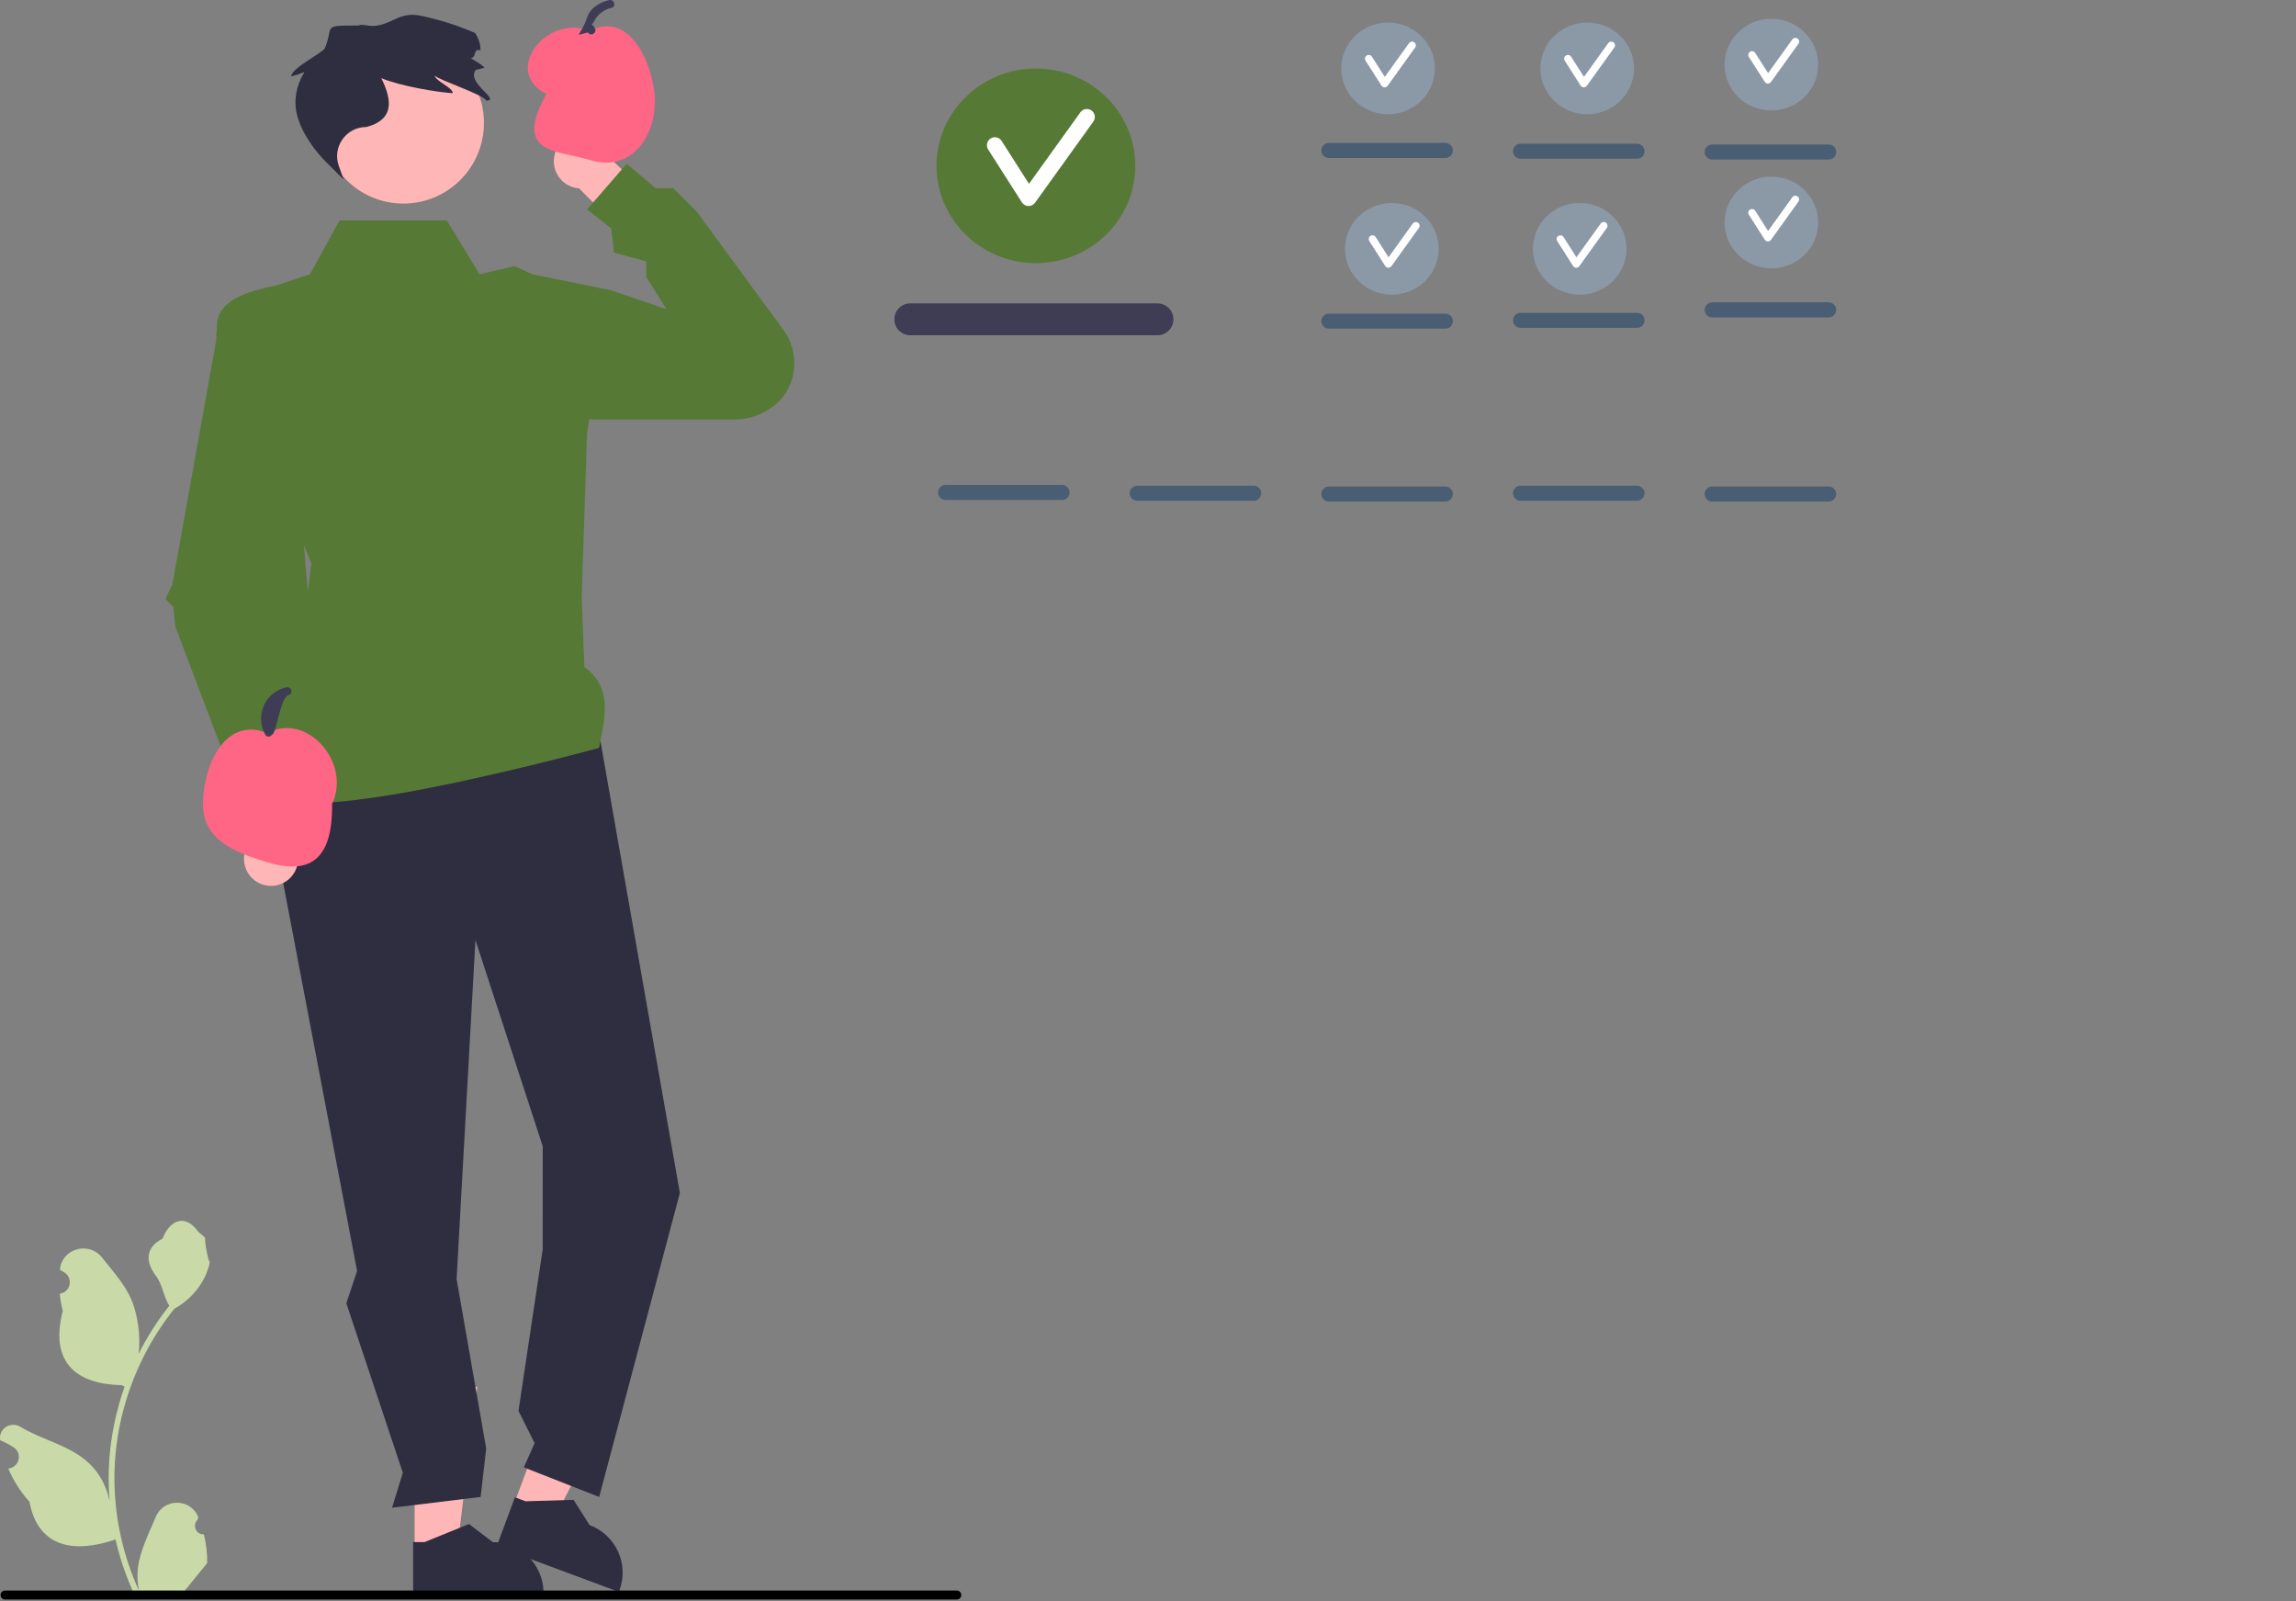 <svg width="611" height="426" viewBox="0 0 611 426" fill="none" xmlns="http://www.w3.org/2000/svg">
<rect x="0" y="0" width="611" height="426" fill="#808080" stroke="none"/>
<g clip-path="url(#clip0_236_2)">
<path d="M161.617 41.425L177.263 56.174L170.084 66.288L154.098 50.105C153.404 50.058 152.706 49.911 152.023 49.651C148.308 48.237 146.443 44.08 147.856 40.365C149.27 36.65 153.427 34.784 157.142 36.198C159.512 37.099 161.123 39.118 161.617 41.425Z" fill="#FFB6B6"/>
<path d="M110.333 412.494L121.62 412.493L126.989 368.957L110.331 368.958L110.333 412.494Z" fill="#FFB6B6"/>
<path d="M109.936 424.269L144.645 424.267V423.828C144.644 416.367 138.596 410.319 131.135 410.319L124.794 405.509L112.965 410.32L109.935 410.32L109.936 424.269Z" fill="#2F2E41"/>
<path d="M136.641 400.575L147.22 404.509L167.431 365.576L151.817 359.77L136.641 400.575Z" fill="#FFB6B6"/>
<path d="M132.164 411.472L164.696 423.572L164.849 423.16C167.449 416.167 163.889 408.39 156.896 405.789L152.63 399.07L139.866 399.455L137.026 398.398L132.164 411.472Z" fill="#2F2E41"/>
<path d="M158.018 187.135L180.925 317.417L159.45 398.306L139.406 390.432L142.27 383.99L137.975 375.399L144.417 332.449L144.427 305L126.521 250.128L121.51 340.324L129.385 385.421L127.902 398.306L104.33 401.17L107.194 391.864L92.161 346.766L95.024 338.176L74.981 232.948L79.992 199.304L158.018 187.135Z" fill="#2F2E41"/>
<path d="M90.371 58.642H118.909L127.595 72.959L136.901 70.811L141.616 72.959L162.671 77.254L156.228 115.193L154.797 158.859L155.512 177.471C163.039 182.97 161.096 190.548 159.427 199C159.427 199 87.508 218.668 76.055 212.386V204.269L82.855 149.911L57.801 88.349C56.701 79.921 65.605 77.644 73.907 75.822L82.497 72.959L90.371 58.642Z" fill="#567A35"/>
<path d="M156.228 82.264L162.671 77.254L177.329 82.264L171.977 73.674V69.534L163.387 67.232L162.671 60.789L156.228 55.736L166.778 43.561L174.482 50.054L179.135 50.052L185.538 56.455L208.494 87.797C213.374 94.461 211.97 104.005 205.109 108.604C202.471 110.373 199.301 111.614 195.599 111.614H155.008L156.228 82.264Z" fill="#567A35"/>
<path d="M107.34 54.164C119.185 54.164 128.787 44.562 128.787 32.717C128.787 20.872 119.185 11.27 107.34 11.27C95.495 11.27 85.893 20.872 85.893 32.717C85.893 44.562 95.495 54.164 107.34 54.164Z" fill="#FFB6B6"/>
<path d="M66.114 224.57L65.605 203.074L77.844 201.07L77.574 223.816C78.028 224.342 78.414 224.942 78.709 225.611C80.315 229.246 78.67 233.496 75.034 235.102C71.398 236.709 67.149 235.063 65.543 231.428C64.518 229.109 64.821 226.543 66.114 224.57Z" fill="#FFB6B6"/>
<path d="M65.753 81.48C60.924 81.203 57.02 85.36 57.6 90.162L45.887 155.426L44.024 159.348L46.16 161.554L46.61 166.611L64.443 213.711L86.729 214.536L78.427 116L72.656 86.722C71.635 83.733 68.906 81.661 65.753 81.48Z" fill="#567A35"/>
<path d="M88.368 213.893C88.582 229.369 81.925 232.675 71.187 229.437C62.103 226.698 54.007 223.382 54.007 213.893C54.007 204.405 59.529 190.373 71.187 195.077C81.618 189.35 93.6 202.921 88.368 213.893Z" fill="#FF6584"/>
<path d="M70.569 195.463C69.198 192.967 69.104 189.919 70.377 187.364C71.512 185.088 73.758 183.394 76.234 182.861C77.582 182.571 78.158 184.641 76.805 184.932C74.882 185.346 73.756 193.26 72.833 195.009C71.841 196.89 71.408 192.532 72.423 194.379C73.089 195.591 71.235 196.676 70.569 195.463Z" fill="#3F3D56"/>
<path d="M174.268 27.06C174.268 36.548 167.825 45.842 157.088 42.604C148.004 39.864 136.427 41 145.427 25C133.427 19 145.43 3.54 157.088 8.244C167.519 2.517 174.268 17.572 174.268 27.06Z" fill="#FF6584"/>
<path d="M156.469 8.629C152.291 9.607 154.439 10.028 156.278 4.531C157.085 2.119 159.659 0.561 162.135 0.028C163.483 -0.262 164.058 1.807 162.706 2.099C160.782 2.513 159.129 3.72 158.207 5.469C157.214 7.35 157.309 5.699 158.324 7.545C158.989 8.757 157.136 9.842 156.469 8.629Z" fill="#3F3D56"/>
<path d="M54.259 408.257C52.193 408.386 51.051 405.82 52.614 404.324L52.77 403.705C52.749 403.656 52.729 403.606 52.708 403.557C50.619 398.575 43.538 398.61 41.467 403.599C39.628 408.027 37.287 412.463 36.711 417.145C36.452 419.212 36.569 421.317 37.027 423.345C32.719 413.935 30.452 403.659 30.452 393.324C30.452 390.728 30.594 388.131 30.885 385.542C31.124 383.423 31.453 381.317 31.88 379.231C34.185 367.954 39.178 357.213 46.38 348.242C49.842 346.349 52.729 343.391 54.473 339.845C55.099 338.566 55.59 337.19 55.822 335.789C55.428 335.841 54.337 329.84 54.634 329.472C54.085 328.639 53.102 328.225 52.503 327.412C49.52 323.368 45.411 324.074 43.266 329.569C38.684 331.882 38.64 335.717 41.452 339.406C43.24 341.753 43.486 344.928 45.056 347.441C44.894 347.647 44.726 347.848 44.565 348.054C41.604 351.852 39.043 355.934 36.884 360.223C37.494 355.457 36.593 349.715 35.057 346.013C33.309 341.796 30.032 338.244 27.147 334.598C23.681 330.219 16.573 332.13 15.963 337.682C15.957 337.735 15.951 337.789 15.945 337.843C16.374 338.085 16.794 338.341 17.204 338.613C19.544 340.16 18.735 343.787 15.963 344.214L15.9 344.224C16.055 345.768 16.32 347.299 16.708 348.803C13.006 363.119 20.998 368.333 32.409 368.568C32.661 368.697 32.906 368.826 33.158 368.949C32.002 372.204 31.078 375.543 30.394 378.928C29.78 381.918 29.354 384.941 29.115 387.977C28.818 391.807 28.844 395.656 29.167 399.48L29.147 399.344C28.327 395.133 26.041 391.2 22.721 388.474C17.775 384.411 10.788 382.915 5.453 379.65C2.884 378.078 -0.407 380.109 0.041 383.087L0.063 383.229C0.858 383.552 1.633 383.927 2.382 384.347C2.81 384.588 3.23 384.845 3.64 385.117C5.98 386.664 5.171 390.29 2.399 390.718L2.337 390.728C2.291 390.734 2.253 390.741 2.207 390.747C3.57 393.983 5.469 396.987 7.846 399.577C10.161 412.074 20.102 413.259 30.736 409.62H30.743C31.905 414.684 33.604 419.631 35.787 424.346H53.807C53.872 424.146 53.93 423.939 53.988 423.739C52.322 423.843 50.642 423.746 49.002 423.442C50.339 421.802 51.676 420.148 53.013 418.508C53.045 418.475 53.071 418.443 53.097 418.411C53.775 417.571 54.46 416.738 55.138 415.898L55.138 415.897C55.181 413.32 54.871 410.75 54.259 408.257Z" fill="#C9D9A7"/>
<path d="M255.81 424.4C255.81 425.06 255.28 425.59 254.62 425.59H1.33C0.67 425.59 0.14 425.06 0.14 424.4C0.14 423.74 0.67 423.21 1.33 423.21H254.62C255.28 423.21 255.81 423.74 255.81 424.4Z" fill="black"/>
<path d="M386.633 40.03C386.633 38.927 385.736 38.03 384.633 38.03H353.633C352.53 38.03 351.633 38.927 351.633 40.03C351.633 41.133 352.53 42.03 353.633 42.03H384.633C385.736 42.03 386.633 41.133 386.633 40.03Z" fill="#495D73"/>
<path d="M437.633 40.238C437.633 39.135 436.736 38.238 435.633 38.238H404.633C403.53 38.238 402.633 39.135 402.633 40.238C402.633 41.341 403.53 42.238 404.633 42.238H435.633C436.736 42.238 437.633 41.341 437.633 40.238Z" fill="#495D73"/>
<path d="M488.633 40.446C488.633 39.343 487.736 38.446 486.633 38.446H455.633C454.53 38.446 453.633 39.343 453.633 40.446C453.633 41.549 454.53 42.446 455.633 42.446H486.633C487.736 42.446 488.633 41.549 488.633 40.446Z" fill="#495D73"/>
<path d="M437.633 85.238C437.633 84.135 436.736 83.238 435.633 83.238H404.633C403.53 83.238 402.633 84.135 402.633 85.238C402.633 86.341 403.53 87.238 404.633 87.238H435.633C436.736 87.238 437.633 86.341 437.633 85.238Z" fill="#495D73"/>
<path d="M386.633 85.446C386.633 84.343 385.736 83.446 384.633 83.446H353.633C352.53 83.446 351.633 84.343 351.633 85.446C351.633 86.549 352.53 87.446 353.633 87.446H384.633C385.736 87.446 386.633 86.549 386.633 85.446Z" fill="#495D73"/>
<path d="M437.633 131.238C437.633 130.135 436.736 129.238 435.633 129.238H404.633C403.53 129.238 402.633 130.135 402.633 131.238C402.633 132.341 403.53 133.238 404.633 133.238H435.633C436.736 133.238 437.633 132.341 437.633 131.238Z" fill="#495D73"/>
<path d="M488.633 131.446C488.633 130.343 487.736 129.446 486.633 129.446H455.633C454.53 129.446 453.633 130.343 453.633 131.446C453.633 132.549 454.53 133.446 455.633 133.446H486.633C487.736 133.446 488.633 132.549 488.633 131.446Z" fill="#495D73"/>
<path d="M284.633 131.03C284.633 129.927 283.736 129.03 282.633 129.03H251.633C250.53 129.03 249.633 129.927 249.633 131.03C249.633 132.133 250.53 133.03 251.633 133.03H282.633C283.736 133.03 284.633 132.133 284.633 131.03Z" fill="#495D73"/>
<path d="M335.633 131.238C335.633 130.135 334.736 129.238 333.633 129.238H302.633C301.53 129.238 300.633 130.135 300.633 131.238C300.633 132.341 301.53 133.238 302.633 133.238H333.633C334.736 133.238 335.633 132.341 335.633 131.238Z" fill="#495D73"/>
<path d="M386.633 131.446C386.633 130.343 385.736 129.446 384.633 129.446H353.633C352.53 129.446 351.633 130.343 351.633 131.446C351.633 132.549 352.53 133.446 353.633 133.446H384.633C385.736 133.446 386.633 132.549 386.633 131.446Z" fill="#495D73"/>
<path d="M369.387 30.401C376.27 30.401 381.85 24.939 381.85 18.201C381.85 11.462 376.27 6 369.387 6C362.504 6 356.924 11.462 356.924 18.201C356.924 24.939 362.504 30.401 369.387 30.401Z" fill="#8B98A6"/>
<path d="M368.468 23.238L368.44 23.238C368.109 23.228 367.803 23.056 367.625 22.776L363.4 16.151C363.103 15.685 363.24 15.067 363.706 14.77C364.171 14.475 364.789 14.61 365.087 15.076L368.518 20.456L374.964 11.488C375.288 11.039 375.913 10.938 376.36 11.259C376.809 11.581 376.911 12.206 376.588 12.655L369.28 22.822C369.092 23.083 368.789 23.238 368.468 23.238Z" fill="white"/>
<path d="M422.387 30.401C429.27 30.401 434.85 24.939 434.85 18.201C434.85 11.462 429.27 6 422.387 6C415.504 6 409.924 11.462 409.924 18.201C409.924 24.939 415.504 30.401 422.387 30.401Z" fill="#8B98A6"/>
<path d="M421.468 23.238L421.44 23.238C421.109 23.228 420.803 23.056 420.625 22.776L416.4 16.151C416.103 15.685 416.24 15.067 416.706 14.77C417.171 14.475 417.789 14.61 418.087 15.076L421.518 20.456L427.964 11.488C428.288 11.039 428.913 10.938 429.36 11.259C429.809 11.581 429.911 12.206 429.588 12.655L422.28 22.822C422.092 23.083 421.789 23.238 421.468 23.238Z" fill="white"/>
<path d="M471.387 29.401C478.27 29.401 483.85 23.939 483.85 17.201C483.85 10.462 478.27 5 471.387 5C464.504 5 458.924 10.462 458.924 17.201C458.924 23.939 464.504 29.401 471.387 29.401Z" fill="#8B98A6"/>
<path d="M470.468 22.238L470.44 22.238C470.109 22.228 469.803 22.056 469.625 21.776L465.4 15.151C465.103 14.685 465.24 14.067 465.706 13.77C466.171 13.475 466.789 13.61 467.087 14.076L470.518 19.456L476.964 10.488C477.288 10.039 477.913 9.938 478.36 10.259C478.809 10.581 478.911 11.206 478.588 11.655L471.28 21.822C471.092 22.083 470.789 22.238 470.468 22.238Z" fill="white"/>
<path d="M488.633 82.446C488.633 81.343 487.736 80.446 486.633 80.446H455.633C454.53 80.446 453.633 81.343 453.633 82.446C453.633 83.549 454.53 84.446 455.633 84.446H486.633C487.736 84.446 488.633 83.549 488.633 82.446Z" fill="#495D73"/>
<path d="M471.387 71.401C478.27 71.401 483.85 65.939 483.85 59.201C483.85 52.462 478.27 47 471.387 47C464.504 47 458.924 52.462 458.924 59.201C458.924 65.939 464.504 71.401 471.387 71.401Z" fill="#8B98A6"/>
<path d="M470.468 64.238L470.44 64.238C470.109 64.228 469.803 64.056 469.625 63.776L465.4 57.151C465.103 56.685 465.24 56.067 465.706 55.77C466.171 55.474 466.789 55.61 467.087 56.076L470.518 61.456L476.964 52.488C477.288 52.039 477.913 51.938 478.36 52.259C478.809 52.581 478.911 53.206 478.588 53.655L471.28 63.822C471.092 64.083 470.789 64.238 470.468 64.238Z" fill="white"/>
<path d="M420.387 78.401C427.27 78.401 432.85 72.939 432.85 66.201C432.85 59.462 427.27 54 420.387 54C413.504 54 407.924 59.462 407.924 66.201C407.924 72.939 413.504 78.401 420.387 78.401Z" fill="#8B98A6"/>
<path d="M419.468 71.238L419.44 71.238C419.109 71.228 418.803 71.056 418.625 70.776L414.4 64.151C414.103 63.685 414.24 63.067 414.706 62.77C415.171 62.474 415.789 62.61 416.087 63.076L419.518 68.456L425.964 59.488C426.288 59.039 426.913 58.938 427.36 59.259C427.809 59.581 427.911 60.206 427.588 60.655L420.28 70.822C420.092 71.083 419.789 71.238 419.468 71.238Z" fill="white"/>
<path d="M370.387 78.401C377.27 78.401 382.85 72.939 382.85 66.201C382.85 59.462 377.27 54 370.387 54C363.504 54 357.924 59.462 357.924 66.201C357.924 72.939 363.504 78.401 370.387 78.401Z" fill="#8B98A6"/>
<path d="M369.468 71.238L369.44 71.238C369.109 71.228 368.803 71.056 368.625 70.776L364.4 64.151C364.103 63.685 364.24 63.067 364.706 62.77C365.171 62.474 365.789 62.61 366.087 63.076L369.518 68.456L375.964 59.488C376.288 59.039 376.913 58.938 377.36 59.259C377.809 59.581 377.911 60.206 377.588 60.655L370.28 70.822C370.092 71.083 369.789 71.238 369.468 71.238Z" fill="white"/>
<path d="M312.267 84.964C312.267 82.624 310.363 80.721 308.023 80.721H242.244C239.903 80.721 238 82.624 238 84.964C238 87.305 239.903 89.208 242.244 89.208H308.023C310.363 89.208 312.267 87.305 312.267 84.964Z" fill="#3F3D56"/>
<path d="M275.671 70.016C290.277 70.016 302.117 58.425 302.117 44.127C302.117 29.829 290.277 18.238 275.671 18.238C261.066 18.238 249.226 29.829 249.226 44.127C249.226 58.425 261.066 70.016 275.671 70.016Z" fill="#567A35"/>
<path d="M273.722 54.816C273.702 54.816 273.683 54.816 273.663 54.815C272.959 54.795 272.311 54.429 271.933 53.835L262.968 39.777C262.339 38.789 262.629 37.477 263.617 36.847C264.604 36.221 265.916 36.508 266.547 37.496L273.827 48.913L287.506 29.883C288.192 28.931 289.519 28.716 290.467 29.398C291.419 30.082 291.636 31.408 290.952 32.359L275.445 53.932C275.046 54.488 274.404 54.816 273.722 54.816Z" fill="white"/>
<path d="M125.253 15.525C126.553 16.165 127.773 16.965 128.873 17.885C129.193 18.155 126.163 18.515 126.463 18.795C124.313 22.255 133.273 26.585 129.463 26.795C128.703 25.175 116.973 21.385 115.703 20.135C115.883 21.575 120.633 23.365 120.463 24.795C116.193 24.525 106.673 22.925 101.463 20.795C104.602 27.05 104.626 31.966 97.463 33.795C92.103 33.795 88.36 39.106 90.163 44.154L91.463 47.795L86.463 42.795C84.384 40.715 80.357 35.796 79.031 30.544C78.079 26.772 78.855 22.82 80.836 19.472C80.909 19.348 80.976 19.229 81.033 19.115C79.903 19.635 78.723 20.035 77.513 20.305C77.463 18.125 85.923 14.085 86.463 12.795C88.973 6.785 85.313 6.795 95.463 6.795C96.338 6.212 98.096 7.208 100.463 6.795C104.82 6.035 106.621 3.062 112.03 4.198C116.697 5.179 121.239 6.618 124.762 8.086L126.463 8.795C127.493 10.445 127.913 11.985 127.853 13.385C127.763 13.365 127.663 13.345 127.573 13.335C125.803 13.085 126.993 15.145 125.253 15.525Z" fill="#2F2E41"/>
</g>
<defs>
<clipPath id="clip0_236_2">
<rect width="610.927" height="425.59" fill="white"/>
</clipPath>
</defs>
</svg>
